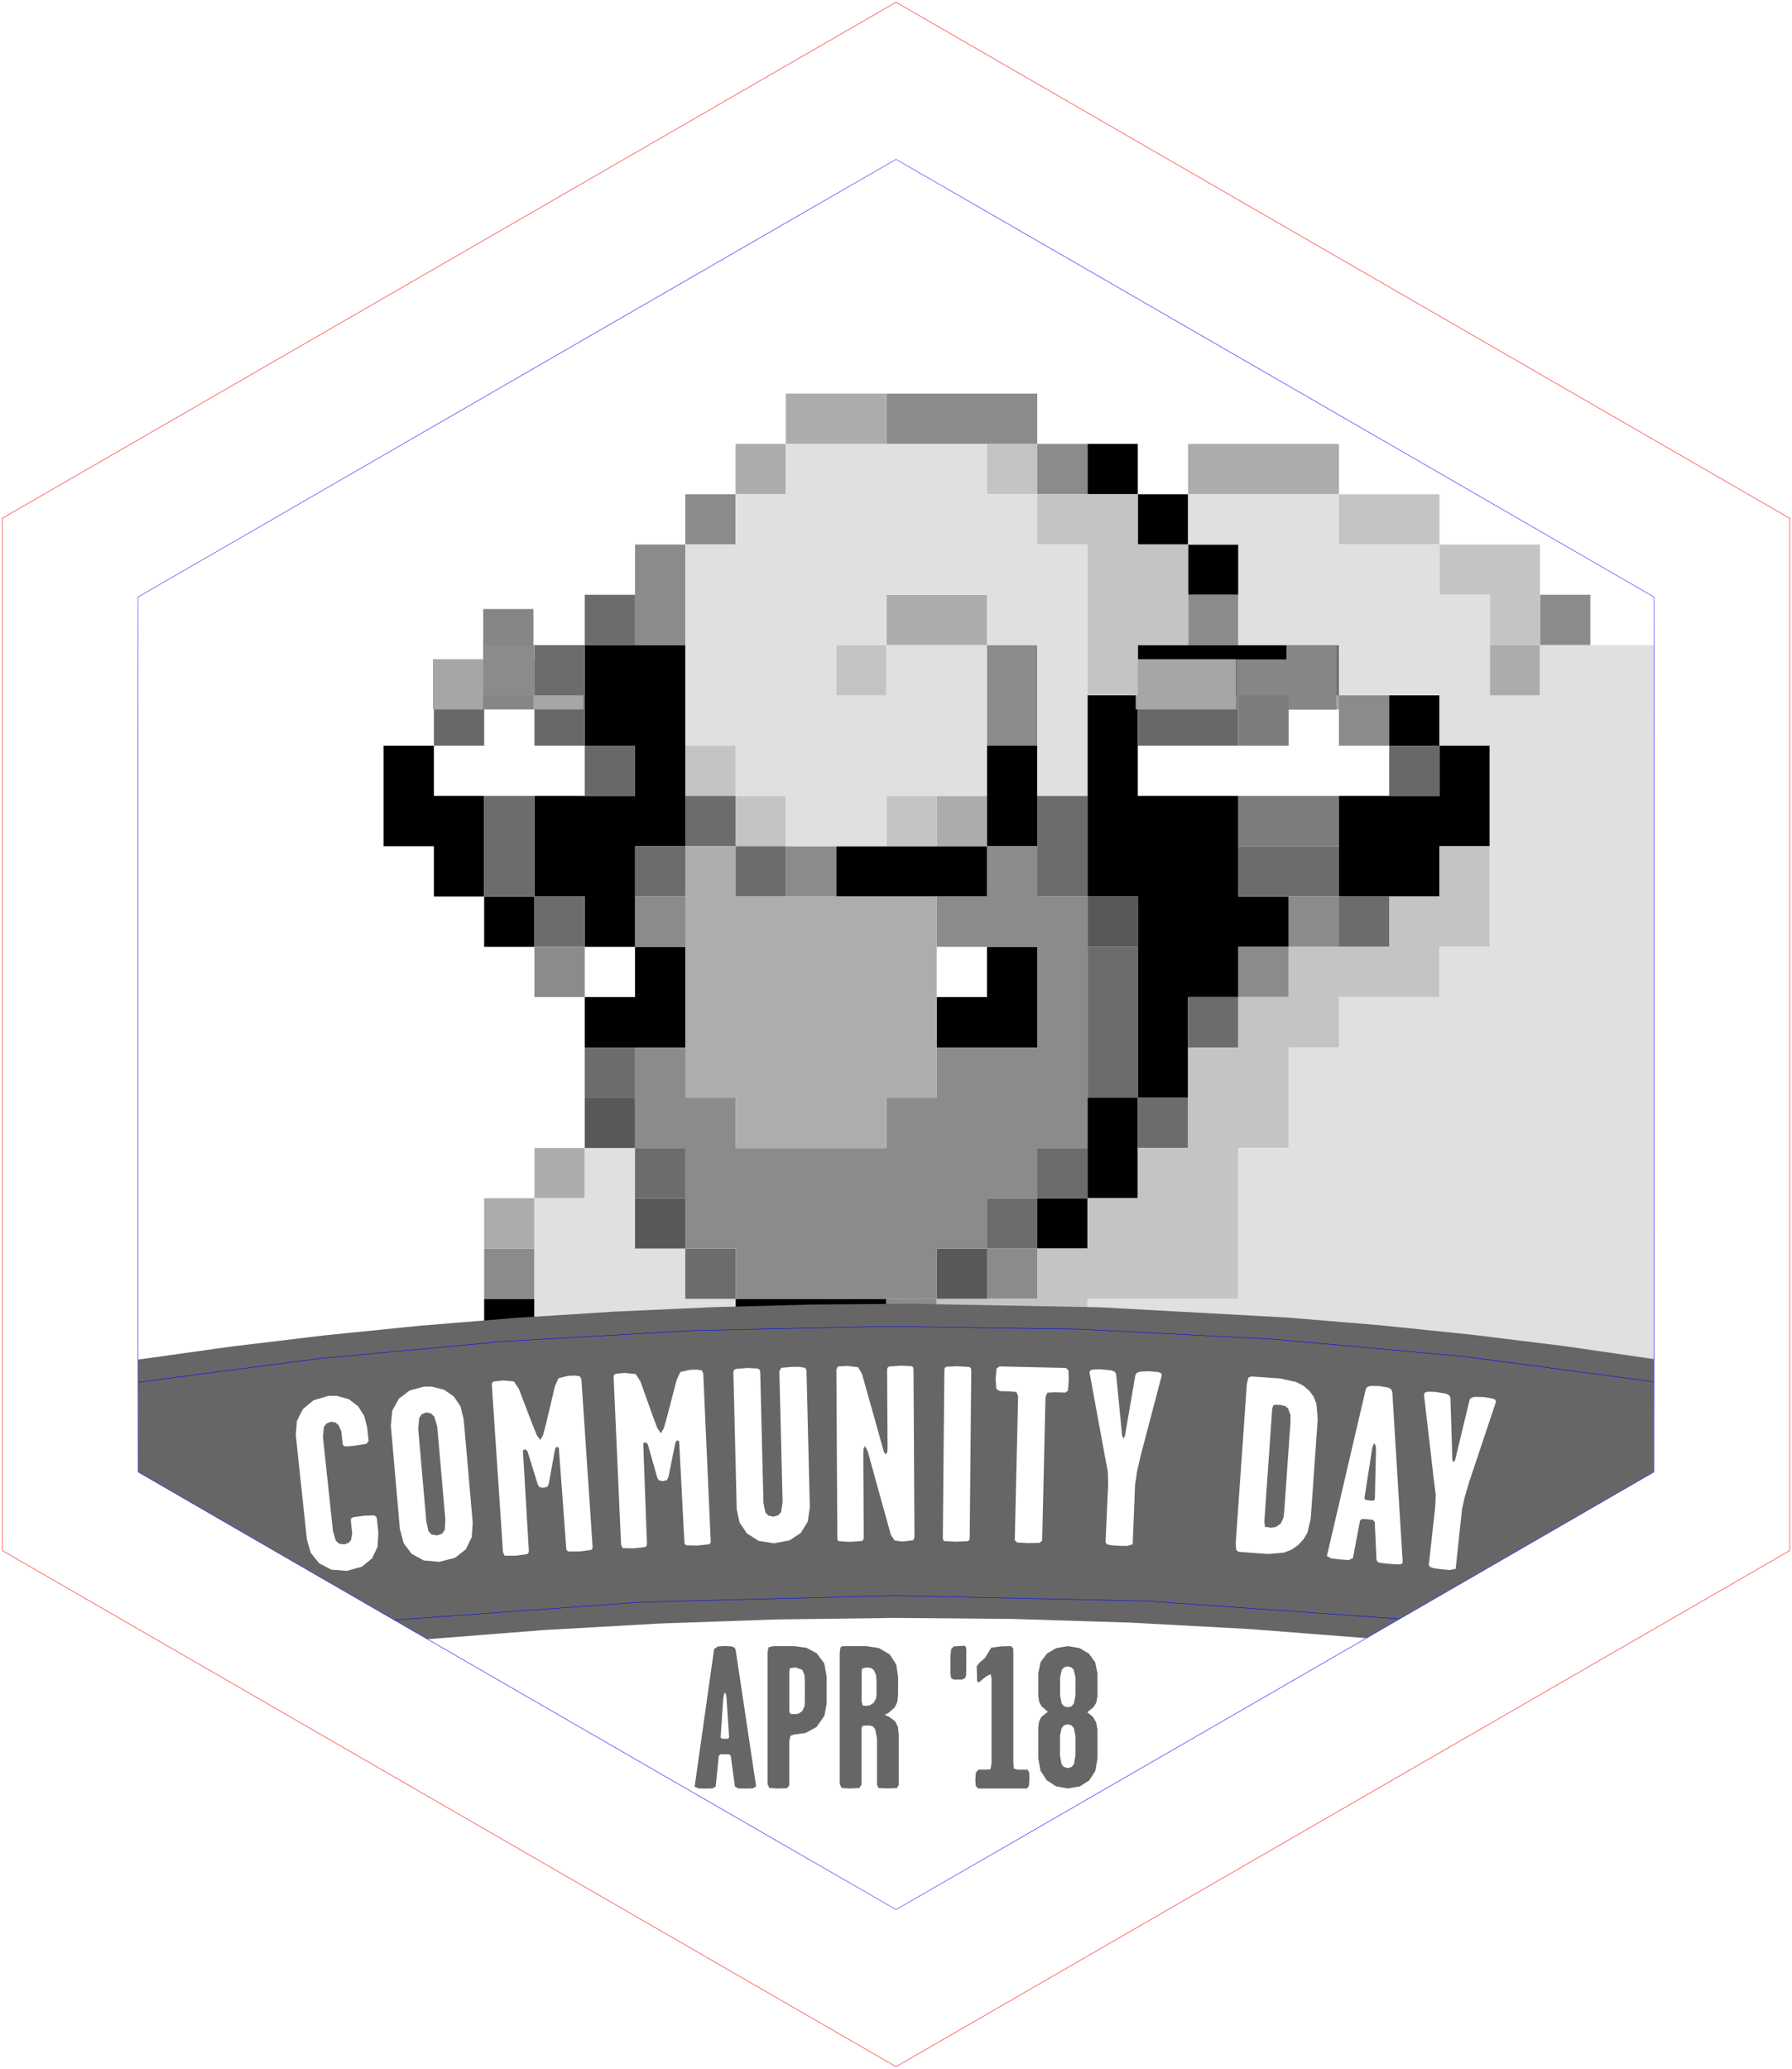 <?xml version="1.0" encoding="UTF-8" standalone="no"?>
<!-- Created with Inkscape (http://www.inkscape.org/) -->

<svg
   xmlns:dc="http://purl.org/dc/elements/1.1/"
   xmlns:cc="http://creativecommons.org/ns#"
   xmlns:rdf="http://www.w3.org/1999/02/22-rdf-syntax-ns#"
   xmlns:svg="http://www.w3.org/2000/svg"
   xmlns="http://www.w3.org/2000/svg"
   xmlns:sodipodi="http://sodipodi.sourceforge.net/DTD/sodipodi-0.dtd"
   xmlns:inkscape="http://www.inkscape.org/namespaces/inkscape"
   width="40.253mm"
   height="46.465mm"
   viewBox="0 0 40.253 46.465"
   version="1.1"
   id="svg8"
   inkscape:version="0.92.2 2405546, 2018-03-11"
   sodipodi:docname="badge.svg">
  <sodipodi:namedview
     id="base"
     pagecolor="#ffffff"
     bordercolor="#666666"
     borderopacity="1.0"
     inkscape:pageopacity="0.0"
     inkscape:pageshadow="2"
     inkscape:zoom="4"
     inkscape:cx="-12.931191"
     inkscape:cy="93.79697"
     inkscape:document-units="mm"
     inkscape:current-layer="layer16"
     showgrid="true"
     inkscape:snap-global="true"
     inkscape:window-width="1920"
     inkscape:window-height="1051"
     inkscape:window-x="0"
     inkscape:window-y="0"
     inkscape:window-maximized="1"
     fit-margin-top="0"
     fit-margin-left="0"
     fit-margin-right="0"
     fit-margin-bottom="0"
     showguides="true"
     inkscape:guide-bbox="true">
    <inkscape:grid
       originy="23.233"
       originx="20.127"
       spacingy="0.794"
       spacingx="0.794"
       id="grid75"
       type="xygrid" />
  </sodipodi:namedview>
  <defs
     id="defs2">
    <clipPath
       id="clipPath5782"
       clipPathUnits="userSpaceOnUse">
      <path
         inkscape:transform-center-y="-3.7417322e-06"
         d="M 1.045001e-5,732.52 337.75,927.52 337.75,1317.52 -1.045001e-5,1512.52 -337.75,1317.52 l 10e-6,-390 z"
         inkscape:randomized="0"
         inkscape:rounded="0"
         inkscape:flatsided="true"
         sodipodi:arg2="-1.0471976"
         sodipodi:arg1="-1.5707963"
         sodipodi:r2="337.74988"
         sodipodi:r1="390"
         sodipodi:cy="1122.5197"
         sodipodi:cx="0"
         sodipodi:sides="6"
         id="path5784"
         style="opacity:1;fill:none;fill-opacity:1;stroke:#0000ff;stroke-width:1.002;stroke-linecap:butt;stroke-linejoin:round;stroke-miterlimit:4;stroke-dasharray:none;stroke-opacity:1;paint-order:stroke markers fill"
         sodipodi:type="star" />
    </clipPath>
    <clipPath
       id="clipPath5782-1"
       clipPathUnits="userSpaceOnUse">
      <path
         inkscape:transform-center-y="-3.7417322e-06"
         d="M 1.045001e-5,732.52 337.75,927.52 337.75,1317.52 -1.045001e-5,1512.52 -337.75,1317.52 l 10e-6,-390 z"
         inkscape:randomized="0"
         inkscape:rounded="0"
         inkscape:flatsided="true"
         sodipodi:arg2="-1.0471976"
         sodipodi:arg1="-1.5707963"
         sodipodi:r2="337.74988"
         sodipodi:r1="390"
         sodipodi:cy="1122.5197"
         sodipodi:cx="0"
         sodipodi:sides="6"
         id="path5784-2"
         style="opacity:1;fill:none;fill-opacity:1;stroke:#0000ff;stroke-width:1.002;stroke-linecap:butt;stroke-linejoin:round;stroke-miterlimit:4;stroke-dasharray:none;stroke-opacity:1;paint-order:stroke markers fill"
         sodipodi:type="star" />
    </clipPath>
    <clipPath
       id="clipPath3075"
       clipPathUnits="userSpaceOnUse">
      <path
         inkscape:connector-curvature="0"
         id="path3077"
         d="m 52.169,-0.219 c -0.025,0 -60.393,34.853 -60.406,34.875 -0.011,0.02 -0.009,51.059 0,62.593 L 6.148,95.369 20.98,93.99 36.141,93.126 l 15.366,-0.328 15.448,0.227 15.41,0.798 15.247,1.39 14.962,1.999 c 0.009,-11.58 0.011,-62.537 0,-62.557 -0.013,-0.022 -60.381,-34.875 -60.406,-34.875 z"
         style="opacity:1;fill:none;fill-opacity:1;stroke:#0000ff;stroke-width:0.355;stroke-linecap:butt;stroke-linejoin:round;stroke-miterlimit:4;stroke-dasharray:none;stroke-opacity:1;paint-order:stroke markers fill" />
    </clipPath>
    <clipPath
       id="clipPath4519"
       clipPathUnits="userSpaceOnUse">
      <path
         inkscape:connector-curvature="0"
         id="path4521"
         d="m 5.615,286.411 c -0.002,0 -3.993,2.304 -3.993,2.306 -7.276e-4,10e-4 -5.836e-4,3.375 0,4.138 l 0.951,-0.124 0.981,-0.091 1.002,-0.057 1.016,-0.022 1.021,0.015 1.019,0.053 1.008,0.092 0.989,0.132 c 5.587e-4,-0.766 7.263e-4,-4.135 0,-4.136 -8.194e-4,-10e-4 -3.992,-2.306 -3.994,-2.306 z"
         style="opacity:1;fill:none;fill-opacity:1;stroke:#0000ff;stroke-width:0.023;stroke-linecap:butt;stroke-linejoin:round;stroke-miterlimit:4;stroke-dasharray:none;stroke-opacity:1;paint-order:stroke markers fill" />
    </clipPath>
  </defs>
  <g
     transform="translate(20.127,-273.767)"
     style="display:inline;opacity:1"
     inkscape:label="frame"
     id="layer16"
     inkscape:groupmode="layer">
    <g
       style=""
       clip-path="url(#clipPath4519)"
       id="g1439"
       transform="matrix(4.262,0,0,4.262,-23.934,-943.411)">
      <path
         transform="scale(0.265)"
         inkscape:connector-curvature="0"
         id="rect1001"
         d="m 25,1086.52 v 1 h 1 v -1 z m 1,1 v 1 h 1 v -1 z m 1,1 v 1 h 1 v -1 z m -12,2 v 2 h 1 v 1 h -2 v 2 h 1 v 1 h 1 v -1 -1 h 1 v -2 -2 z m 1,6 v 1 h -1 v 1 h 1 1 v -2 z m -2,-1 h -1 v 1 h 1 z m -1,0 v -2 h -1 v -1 h -1 v 2 h 1 v 1 z m 13,-5 v 1 h 3 v -1 z m 0,1 h -1 v 4 h 1 v 4 h 1 v -2 h 1 v -1 h 1 v -1 h -1 v -2 h -1 -1 z m 0,8 h -1 v 2 h 1 z m -1,2 h -1 v 1 h 1 z m 6,-10 v 1 h 1 v -1 z m 1,1 v 1 h -2 v 2 h 2 v -1 h 1 v -2 z m -9,0 v 2 h 1 v -2 z m 0,2 h -3 v 1 h 3 z m 0,2 v 1 h -1 v 1 h 1 1 v -2 z m -10,7 v 3 h 1 v -3 z m 5,0 v 1 h 3 v -1 z"
         style="display:inline;opacity:1;fill:#000000;fill-opacity:1;stroke:none;stroke-width:0.499;stroke-linecap:butt;stroke-linejoin:round;stroke-miterlimit:4;stroke-dasharray:none;stroke-opacity:1;paint-order:stroke markers fill" />
      <path
         transform="scale(0.265)"
         inkscape:connector-curvature="0"
         id="rect1061"
         d="m 12,1091.52 v 1 h 1 v -1 z m 2,0 v 1 h 1 v -1 z m 1,1 v 1 h 1 v -1 z m 11,-1 v 1 h 2 v -1 z m 5,1 v 1 h 1 v -1 z"
         style="opacity:1;fill:#686868;fill-opacity:1;stroke:none;stroke-width:0.499;stroke-linecap:butt;stroke-linejoin:round;stroke-miterlimit:4;stroke-dasharray:none;stroke-opacity:1;paint-order:stroke markers fill" />
      <rect
         y="289.062"
         x="3.175"
         height="0.265"
         width="0.265"
         id="rect1073"
         style="opacity:1;fill:#a6a6a6;fill-opacity:1;stroke:none;stroke-width:0.132;stroke-linecap:butt;stroke-linejoin:round;stroke-miterlimit:4;stroke-dasharray:none;stroke-opacity:1;paint-order:stroke markers fill" />
      <rect
         y="289.062"
         x="3.704"
         height="0.265"
         width="0.265"
         id="rect1075"
         style="opacity:1;fill:#a6a6a6;fill-opacity:1;stroke:none;stroke-width:0.132;stroke-linecap:butt;stroke-linejoin:round;stroke-miterlimit:4;stroke-dasharray:none;stroke-opacity:1;paint-order:stroke markers fill" />
      <rect
         y="289.062"
         x="6.879"
         height="0.265"
         width="0.529"
         id="rect1077"
         style="opacity:1;fill:#a6a6a6;fill-opacity:1;stroke:none;stroke-width:0.132;stroke-linecap:butt;stroke-linejoin:round;stroke-miterlimit:4;stroke-dasharray:none;stroke-opacity:1;paint-order:stroke markers fill" />
      <rect
         y="289.062"
         x="7.938"
         height="0.265"
         width="0.265"
         id="rect1079"
         style="opacity:1;fill:#a6a6a6;fill-opacity:1;stroke:none;stroke-width:0.132;stroke-linecap:butt;stroke-linejoin:round;stroke-miterlimit:4;stroke-dasharray:none;stroke-opacity:1;paint-order:stroke markers fill" />
      <path
         transform="scale(0.265)"
         inkscape:connector-curvature="0"
         id="rect1082"
         d="m 15,1089.52 v 1 h 1 v -1 z m 0,1 h -1 v 1 h 1 z m 14,0 v 1 h 1 v -1 z m -16,3 v 2 h 1 v -2 z m 1,2 v 1 h 1 v -1 z m 14,-1 v 1 h 2 v -1 z m 2,1 v 1 h 1 v -1 z m -3,2 v 1 h 1 v -1 z m -1,2 v 1 h 1 v -1 z"
         style="opacity:1;fill:#6c6c6c;fill-opacity:1;stroke:none;stroke-width:0.499;stroke-linecap:butt;stroke-linejoin:round;stroke-miterlimit:4;stroke-dasharray:none;stroke-opacity:1;paint-order:stroke markers fill" />
      <path
         sodipodi:nodetypes="ccccccccccccc"
         inkscape:connector-curvature="0"
         id="rect1104"
         d="m 3.44,288.798 v 0.529 h 0.265 v -0.529 z m 4.233,0 v 0.265 H 7.408 v 0.265 H 7.673 7.938 v -0.529 z"
         style="opacity:1;fill:#868686;fill-opacity:1;stroke:none;stroke-width:0.132;stroke-linecap:butt;stroke-linejoin:round;stroke-miterlimit:4;stroke-dasharray:none;stroke-opacity:1;paint-order:stroke markers fill" />
      <path
         sodipodi:nodetypes="cccccccccc"
         transform="scale(0.265)"
         inkscape:connector-curvature="0"
         id="rect1112"
         d="m 28,1091.52 v 1 l 1,2e-4 v -1 z m 0,2 v 1 h 2 v -1 z"
         style="opacity:1;fill:#7d7d7d;fill-opacity:1;stroke:none;stroke-width:0.499;stroke-linecap:butt;stroke-linejoin:round;stroke-miterlimit:4;stroke-dasharray:none;stroke-opacity:1;paint-order:stroke markers fill" />
      <path
         transform="scale(0.265)"
         inkscape:connector-curvature="0"
         id="rect1165"
         d="m 21,1085.52 v 1 h 3 v -1 z m 3,1 v 1 h 1 v -1 z m -7,1 v 1 h 1 v -1 z m 0,1 h -1 v 2 h 1 z m 10,1 v 1 h 1 v -1 z m 7,0 v 1 h 1 v -1 z m -21,1 v 1 h 1 v -1 z m 10,0 v 2 h 1 v -2 z m 7,1 v 1 h 1 v -1 z m -11,3 v 1 h 1 v -1 z m 10,1 v 1 h 1 v -1 z m 0,1 h -1 v 1 h 1 z m -15,0 v 1 h 1 v -1 z m -1,6 v 1 h 1 v -1 z m 10,0 v 1 h 1 v -1 z m -2,1 v 1 h 1 v -1 z"
         style="opacity:1;fill:#8b8b8b;fill-opacity:1;stroke:none;stroke-width:0.499;stroke-linecap:butt;stroke-linejoin:round;stroke-miterlimit:4;stroke-dasharray:none;stroke-opacity:1;paint-order:stroke markers fill" />
      <path
         transform="scale(0.265)"
         inkscape:connector-curvature="0"
         id="rect1149"
         d="m 19,1085.52 v 1 h 2 v -1 z m 0,1 h -1 v 1 h 1 z m 8,0 v 1 h 3 v -1 z m -6,3 v 1 h 2 v -1 z m 12,1 v 1 h 1 v -1 z m -11,3 v 1 h 1 v -1 z m -8,7 v 1 h 1 v -1 z m 0,1 h -1 v 1 h 1 z"
         style="opacity:1;fill:#acacac;fill-opacity:1;stroke:none;stroke-width:0.499;stroke-linecap:butt;stroke-linejoin:round;stroke-miterlimit:4;stroke-dasharray:none;stroke-opacity:1;paint-order:stroke markers fill" />
      <path
         transform="scale(0.265)"
         inkscape:connector-curvature="0"
         id="rect1176"
         d="m 23,1086.52 v 1 h 1 v -1 z m 1,1 v 1 h 1 v 2 1 h 1 v -1 h 1 v -2 h -1 v -1 z m 6,0 v 1 h 2 v -1 z m 2,1 v 1 h 1 v 1 h 1 v -1 -1 z m -12,2 v 1 h 1 v -1 z m -3,2 v 1 h 1 v -1 z m 1,1 v 1 h 1 v -1 z m 3,0 v 1 h 1 v -1 z m 11,1 v 1 h -1 v 1 h -2 v 1 h -1 v 1 h -1 v 2 h -1 v 1 h -1 v 1 h -1 v 1 h -2 v 1 h -3 v 1 h 3 2 v -1 h 1 v -1 h 1 2 v -3 h 1 v -2 h 1 v -1 h 2 v -1 h 1 v -1 -1 z"
         style="opacity:1;fill:#c4c4c4;fill-opacity:1;stroke:none;stroke-width:0.499;stroke-linecap:butt;stroke-linejoin:round;stroke-miterlimit:4;stroke-dasharray:none;stroke-opacity:1;paint-order:stroke markers fill" />
      <path
         transform="scale(0.265)"
         inkscape:connector-curvature="0"
         id="rect1283"
         d="m 19,1086.52 v 1 h -1 v 1 h -1 v 4 h 1 v 1 h 1 v 1 h 2 v -1 h 1 1 v -3 h -1 -1 v 1 h -1 v -1 h 1 v -1 h 2 v 1 h 1 v 3 h 1 v -5 h -1 v -1 h -1 v -1 z m 8,1 v 1 h 1 v 2 h 2 v 1 h 2 v 1 h 1 v 4 h -1 v 1 h -2 v 1 h -1 v 2 h -1 v 3 h -3 v 1 h -1 v 1 h -5 v -1 h -1 v -1 h -1 v -1 h -1 v -2 h -1 v 1 h -1 v 5 h 1 9 1 5 6 1 v -16 h -3 v 1 h -1 v -2 h -1 v -1 h -2 v -1 z"
         style="opacity:1;fill:#e0e0e0;fill-opacity:1;stroke:none;stroke-width:0.499;stroke-linecap:butt;stroke-linejoin:round;stroke-miterlimit:4;stroke-dasharray:none;stroke-opacity:1;paint-order:stroke markers fill" />
      <path
         transform="scale(0.265)"
         inkscape:connector-curvature="0"
         id="rect1343"
         d="m 25,1095.52 v 1 h 1 v -1 z m -10,4 v 1 h 1 v -1 z m 1,2 v 1 h 1 v -1 z m 6,1 v 1 h 1 v -1 z"
         style="opacity:1;fill:#585858;fill-opacity:1;stroke:none;stroke-width:0.499;stroke-linecap:butt;stroke-linejoin:round;stroke-miterlimit:4;stroke-dasharray:none;stroke-opacity:1;paint-order:stroke markers fill" />
      <path
         transform="scale(0.265)"
         inkscape:connector-curvature="0"
         id="rect1355"
         d="m 17,1093.52 v 1 h 1 v -1 z m 1,1 v 1 h 1 v -1 z m -1,0 h -1 v 1 h 1 z m 7,-1 v 2 h 1 v -2 z m 1,3 v 3 h 1 v -3 z m -10,2 v 1 h 1 v -1 z m 1,2 v 1 h 1 v -1 z m 8,0 v 1 h 1 v -1 z m 0,1 h -1 v 1 h 1 z m -7,1 v 1 h 1 v -1 z"
         style="opacity:1;fill:#6c6c6c;fill-opacity:1;stroke:none;stroke-width:0.499;stroke-linecap:butt;stroke-linejoin:round;stroke-miterlimit:4;stroke-dasharray:none;stroke-opacity:1;paint-order:stroke markers fill" />
      <path
         transform="scale(0.265)"
         inkscape:connector-curvature="0"
         id="rect1377"
         d="m 23,1094.52 v 1 h -1 v 1 h 1 1 v 2 h -2 v 1 h -1 v 1 h -3 v -1 h -1 v -1 h -1 v 2 h 1 v 2 h 1 v 1 h 4 v -1 h 1 v -1 h 1 v -1 h 1 v -5 h -1 v -1 z m -7,1 v 1 h 1 v -1 z"
         style="opacity:1;fill:#8b8b8b;fill-opacity:1;stroke:none;stroke-width:0.499;stroke-linecap:butt;stroke-linejoin:round;stroke-miterlimit:4;stroke-dasharray:none;stroke-opacity:1;paint-order:stroke markers fill" />
      <path
         inkscape:connector-curvature="0"
         id="rect1399"
         transform="scale(0.265)"
         d="m 17,1094.52 v 5 h 1 v 1 h 3 v -1 h 1 v -4 h -4 v -1 z"
         style="opacity:1;fill:#adadad;fill-opacity:1;stroke:none;stroke-width:0.499;stroke-linecap:butt;stroke-linejoin:round;stroke-miterlimit:4;stroke-dasharray:none;stroke-opacity:1;paint-order:stroke markers fill" />
    </g>
    <path
       inkscape:connector-curvature="0"
       id="path848"
       d="m 0.369,303.048 -2.241,0.018 -2.232,0.059 -2.217,0.1 -2.198,0.139 -2.174,0.178 -2.145,0.216 -2.111,0.254 -2.073,0.29 v 2.525 l 6.503,3.755 2.578,-0.203 2.61,-0.148 2.634,-0.092 2.651,-0.035 2.659,0.023 2.659,0.083 2.652,0.143 2.636,0.205 6.46,-3.73 v -2.537 l -2.028,-0.294 -2.051,-0.253 -2.07,-0.213 -2.086,-0.173 -4.201,-0.23 -4.215,-0.079 v 8e-5 m -0.271,1.39 0.255,0.012 0.034,0.029 0.006,0.053 0.021,3.691 -0.003,0.087 -0.029,0.05 -0.249,0.028 -0.164,-0.023 -0.085,-0.128 -0.461,-1.662 -0.058,-0.213 -0.062,-0.12 -0.034,0.069 -0.004,0.124 0.01,1.857 -0.007,0.054 -0.038,0.031 -0.265,0.018 -0.247,-0.014 -0.031,-0.029 -0.005,-0.051 -0.022,-3.776 0.036,-0.069 0.223,-0.011 0.232,0.029 0.085,0.15 0.467,1.662 0.026,0.094 0.043,0.052 0.034,-0.061 0.004,-0.108 -0.01,-1.721 0.007,-0.054 0.037,-0.031 0.255,-0.018 v 0 m 1.276,0.012 0.27,0.016 0.038,0.029 0.007,0.053 -0.035,3.754 -0.006,0.05 -0.036,0.027 -0.275,0.011 -0.247,-0.012 -0.034,-0.024 -0.006,-0.046 0.035,-3.77 0.008,-0.05 0.037,-0.027 0.244,-0.011 v 0 m 0.948,0.004 1.49,0.034 0.061,0.054 0.006,0.213 -0.016,0.241 -0.058,0.045 -0.242,-0.006 -0.164,0.008 -0.041,0.091 -0.004,0.117 -0.072,3.121 -0.065,0.046 -0.263,0.003 -0.233,-0.012 -0.054,-0.051 0.072,-3.12 0.002,-0.117 -0.037,-0.093 -0.163,-0.015 -0.209,-0.005 -0.081,-0.051 -0.014,-0.227 0.019,-0.227 0.066,-0.048 v 0 m -4.489,0.01 0.127,0.021 0.028,0.056 0.075,3.075 -0.047,0.322 -0.154,0.254 -0.255,0.168 -0.349,0.066 -0.346,-0.056 -0.261,-0.167 -0.167,-0.246 -0.063,-0.295 -0.075,-3.07 0.009,-0.053 0.043,-0.03 0.261,-0.021 0.229,0.011 0.047,0.028 0.014,0.05 0.072,2.94 0.043,0.214 0.067,0.071 0.113,0.025 0.109,-0.03 0.064,-0.073 0.034,-0.218 -0.072,-2.946 0.044,-0.076 0.236,-0.021 h 0.175 v 0 m 6.768,0.056 0.233,0.022 0.076,0.03 0.032,0.051 0.136,1.395 0.032,0.052 0.03,-0.055 0.236,-1.375 0.035,-0.044 0.075,-0.025 0.209,-0.009 0.201,0.02 0.059,0.026 0.013,0.044 -0.48,1.828 -0.075,0.33 -0.045,0.297 -0.054,1.343 -0.129,0.036 -0.183,-0.004 -0.183,-0.013 -0.081,-0.021 -0.033,-0.04 0.058,-1.308 -0.006,-0.277 -0.065,-0.342 -0.348,-1.895 0.021,-0.043 0.066,-0.021 0.17,-0.005 h 1e-6 m -9.082,0.007 0.117,0.018 0.032,0.069 0.167,3.75 -0.001,0.054 -0.03,0.032 -0.263,0.029 -0.251,-0.005 -0.037,-0.027 -0.009,-0.051 -0.117,-2.255 -0.048,-0.027 -0.036,0.053 -0.158,0.776 -0.03,0.065 -0.091,0.025 -0.09,-0.016 -0.037,-0.057 -0.214,-0.753 -0.049,-0.05 -0.054,0.026 0.083,2.245 -0.005,0.054 -0.037,0.032 -0.264,0.029 -0.24,-0.006 -0.035,-0.078 -0.167,-3.755 0.007,-0.055 0.037,-0.028 0.212,-0.018 0.24,0.026 0.107,0.168 0.284,0.795 0.097,0.256 0.077,0.109 0.066,-0.111 0.076,-0.268 0.212,-0.817 0.084,-0.179 0.217,-0.049 0.148,-0.004 v 3e-5 m -2.739,0.133 0.118,0.016 0.033,0.068 0.25,3.745 -3.17e-4,0.054 -0.029,0.033 -0.262,0.035 h -0.251 l -0.038,-0.027 -0.01,-0.05 -0.167,-2.252 -0.049,-0.026 -0.035,0.054 -0.141,0.779 -0.028,0.065 -0.09,0.027 -0.091,-0.015 -0.038,-0.056 -0.231,-0.748 -0.05,-0.049 -0.053,0.028 0.132,2.243 -0.004,0.054 -0.036,0.033 -0.263,0.035 h -0.24 l -0.037,-0.078 -0.25,-3.751 0.006,-0.055 0.036,-0.029 0.211,-0.023 0.241,0.021 0.111,0.165 0.302,0.789 0.102,0.254 0.08,0.107 0.063,-0.112 0.07,-0.27 0.194,-0.822 0.08,-0.181 0.215,-0.054 0.148,-0.007 v -8e-5 m 15.194,0.022 0.088,0.004 0.574,0.04 0.354,0.079 0.159,0.083 0.136,0.115 0.096,0.134 0.061,0.154 0.03,0.347 -0.157,2.235 -0.071,0.308 -0.085,0.148 -0.129,0.141 -0.156,0.106 -0.171,0.063 -0.338,0.028 -0.585,-0.041 -0.089,-0.009 -0.049,-0.04 -0.013,-0.136 0.251,-3.593 0.033,-0.139 0.06,-0.028 1e-6,-1.1e-4 m 2.69,0.211 0.19,0.004 0.199,0.033 0.068,0.037 0.027,0.059 0.234,3.834 -0.025,0.033 -0.073,0.01 -0.216,-0.014 -0.197,-0.021 -0.056,-0.025 -0.022,-0.046 -0.039,-0.848 -0.046,-0.048 -0.113,-0.011 -0.122,-0.01 -0.05,0.039 -0.159,0.842 -0.094,0.043 -0.22,-0.015 -0.171,-0.021 -0.1,-0.053 0.876,-3.759 0.037,-0.043 0.073,-0.019 v -1.1e-4 m -21.092,0.016 0.273,0.068 0.219,0.15 0.152,0.224 0.072,0.29 0.203,2.322 -0.023,0.33 -0.132,0.27 -0.242,0.19 -0.353,0.091 -0.351,-0.032 -0.271,-0.148 -0.181,-0.243 -0.083,-0.316 -0.203,-2.322 0.033,-0.337 0.149,-0.268 0.244,-0.184 0.319,-0.085 h 0.175 v 0 m 22.379,0.113 0.169,0.006 0.231,0.038 0.074,0.035 0.028,0.053 0.044,1.401 0.028,0.054 0.034,-0.053 0.326,-1.356 0.038,-0.041 0.076,-0.02 0.21,0.005 0.199,0.033 0.057,0.03 0.01,0.045 -0.599,1.793 -0.097,0.325 -0.066,0.294 -0.142,1.336 -0.131,0.028 -0.182,-0.016 -0.182,-0.025 -0.079,-0.027 -0.03,-0.042 0.144,-1.301 0.012,-0.277 -0.043,-0.345 -0.222,-1.914 0.024,-0.041 0.068,-0.017 10e-7,8e-5 m -24.517,0.092 0.276,0.076 0.208,0.158 0.138,0.219 0.066,0.257 0.032,0.303 -0.048,0.064 -0.247,0.042 -0.21,0.019 -0.055,-0.012 -0.022,-0.038 -0.031,-0.292 -0.065,-0.142 -0.071,-0.056 -0.097,-0.016 -0.104,0.041 -0.057,0.083 -0.019,0.219 0.225,2.116 0.065,0.214 0.073,0.066 0.11,0.016 0.099,-0.033 0.058,-0.063 0.027,-0.15 -0.031,-0.292 0.007,-0.046 0.042,-0.026 0.24,-0.033 0.233,-0.009 0.047,0.027 0.018,0.058 0.031,0.292 -0.016,0.325 -0.123,0.264 -0.23,0.187 -0.338,0.094 -0.347,-0.027 -0.274,-0.143 -0.188,-0.233 -0.088,-0.297 -0.25,-2.352 0.024,-0.312 0.135,-0.269 0.238,-0.198 0.334,-0.099 0.188,-0.003 v 5e-5 m 21.086,0.201 -0.05,0.016 -0.022,0.077 -0.177,2.534 0.014,0.114 0.129,0.021 0.111,-0.014 0.111,-0.073 0.066,-0.138 0.015,-0.133 0.141,-2.005 3.97e-4,-0.168 -0.052,-0.146 -0.068,-0.056 -0.113,-0.025 -0.104,-0.004 -10e-7,5e-5 m -19.072,0.173 -0.102,0.04 -0.059,0.085 -0.024,0.232 0.182,2.086 0.049,0.225 0.071,0.074 0.124,0.02 0.114,-0.041 0.057,-0.085 0.013,-0.231 -0.182,-2.086 -0.066,-0.224 -0.073,-0.073 -0.105,-0.022 v 0 m 21.293,0.691 -0.037,0.07 -0.017,0.089 -0.168,1.073 0.019,0.039 0.089,0.016 0.091,0.007 0.036,-0.036 0.024,-1.103 -0.003,-0.087 -0.034,-0.069 h 10e-7"
       style="display:inline;fill:#666666;fill-opacity:1;stroke:none;stroke-width:0.05px;stroke-linecap:butt;stroke-linejoin:miter;stroke-opacity:1" />
    <path
       sodipodi:nodetypes="cc"
       inkscape:connector-curvature="0"
       id="path889"
       d="m 11.307,310.126 -5.661,-0.401 -5.7,-0.122 -5.662,0.146 -5.547,0.402"
       style="fill:none;stroke:#0000ff;stroke-width:0.01;stroke-linecap:butt;stroke-linejoin:miter;stroke-miterlimit:4;stroke-dasharray:none;stroke-opacity:1" />
    <path
       sodipodi:nodetypes="cc"
       inkscape:connector-curvature="0"
       id="path891"
       d="m 17.022,304.801 -4.216,-0.563 -4.296,-0.392 -4.342,-0.225 -4.353,-0.064 -4.33,0.092 -4.272,0.243 -4.18,0.389 -4.053,0.529"
       style="fill:none;stroke:#0000ff;stroke-width:0.01;stroke-linecap:butt;stroke-linejoin:miter;stroke-miterlimit:4;stroke-dasharray:none;stroke-opacity:1" />
    <path
       d="M 1.5512275e-6,273.817 20.077,285.409 20.077,308.591 3.0887998e-7,320.183 -20.077,308.591 l 1e-6,-23.183 z"
       inkscape:randomized="0"
       inkscape:rounded="0"
       inkscape:flatsided="true"
       sodipodi:arg2="-1.0471976"
       sodipodi:arg1="-1.5707963"
       sodipodi:r2="20.076666"
       sodipodi:r1="23.182539"
       sodipodi:cy="297"
       sodipodi:cx="9.3005372e-07"
       sodipodi:sides="6"
       id="path5774"
       style="opacity:1;fill:none;fill-opacity:1;stroke:#ff0000;stroke-width:0.01;stroke-linecap:butt;stroke-linejoin:round;stroke-miterlimit:4;stroke-dasharray:none;stroke-opacity:1;paint-order:stroke markers fill"
       sodipodi:type="star" />
    <path
       inkscape:connector-curvature="0"
       id="path4165"
       d="m -17.022,287.173 c 0.004,-0.006 17.014,-9.827 17.022,-9.827 0.007,0 17.018,9.821 17.022,9.827 0.004,0.006 0.004,19.649 1e-6,19.655 -0.004,0.006 -17.014,9.827 -17.022,9.827 -0.007,0 -17.018,-9.821 -17.022,-9.827 -0.004,-0.006 -0.004,-19.649 -1e-6,-19.655 z"
       inkscape:transform-center-y="-3.7417322e-06"
       style="opacity:1;fill:none;fill-opacity:1;stroke:#0000ff;stroke-width:0.01;stroke-linecap:butt;stroke-linejoin:round;stroke-miterlimit:4;stroke-dasharray:none;stroke-opacity:1;paint-order:stroke markers fill" />
    <path
       inkscape:connector-curvature="0"
       style="font-style:normal;font-variant:normal;font-weight:normal;font-stretch:normal;font-size:medium;line-height:1.25;font-family:'Garage Gothic';-inkscape-font-specification:'Garage Gothic';font-variant-ligatures:normal;font-variant-caps:normal;font-variant-numeric:normal;font-feature-settings:normal;text-align:start;writing-mode:lr-tb;text-anchor:start;fill:#666666;fill-opacity:1;stroke:none;stroke-width:0.132;stroke-linecap:butt;stroke-linejoin:round;stroke-miterlimit:4;stroke-dasharray:none;stroke-opacity:1;paint-order:stroke markers fill"
       d="m 1.532,310.728 -0.026,0.003 -0.21,0.013 -0.057,0.059 -0.016,0.151 v 0.393 l 0.014,0.11 0.055,0.031 H 1.488 l 0.069,-0.039 0.018,-0.066 0.005,-0.566 -0.014,-0.07 -0.033,-0.02 v 0 m -5.381,0.008 -0.153,0.01 -0.085,0.058 -0.438,3.093 0.084,0.036 0.139,0.005 0.179,-0.004 0.072,-0.042 0.069,-0.69 0.038,-0.035 0.099,-10e-4 0.092,10e-4 0.04,0.035 0.091,0.681 0.068,0.051 0.16,0.003 0.175,-0.004 0.076,-0.042 -0.461,-3.074 -0.026,-0.046 -0.058,-0.025 -0.163,-0.012 v 0 m 1.101,0.004 -0.114,0.027 -0.023,0.114 v 2.956 l 0.039,0.088 0.194,0.013 0.207,-0.007 0.049,-0.066 v -0.996 l 0.026,-0.114 0.074,-0.028 0.264,-0.035 0.247,-0.134 0.179,-0.255 0.049,-0.275 v -0.598 l -0.054,-0.303 -0.17,-0.227 -0.234,-0.123 -0.269,-0.037 h -0.466 v 0 m 1.553,0 -0.048,0.027 -0.018,0.114 v 2.956 l 0.042,0.088 0.182,0.013 0.218,-0.011 0.047,-0.076 v -1.27 l 0.029,-0.054 0.149,-0.006 0.075,0.022 0.053,0.061 0.042,0.204 v 1.051 l 0.036,0.07 0.201,0.008 0.208,-0.009 0.043,-0.064 v -1.151 l -0.019,-0.161 -0.063,-0.126 -0.149,-0.107 -0.084,-0.035 0.081,-0.041 0.143,-0.123 0.061,-0.132 0.016,-0.17 v -0.389 l -0.042,-0.275 -0.145,-0.227 -0.245,-0.143 -0.29,-0.044 h -0.452 -0.071 v 0 m 3.779,0 -0.213,0.005 -0.23,0.032 -0.059,0.098 -0.083,0.135 -0.119,0.1 -0.064,0.087 0.009,0.329 0.02,0.029 0.033,-0.01 0.07,-0.06 0.089,-0.069 0.093,-0.045 0.019,0.11 v 1.887 l -0.023,0.137 -0.082,0.009 H 1.853 l -0.06,0.067 -0.012,0.156 0.01,0.142 0.054,0.059 h 1.101 l 0.04,-0.065 0.01,-0.14 -0.005,-0.154 -0.036,-0.065 H 2.726 l -0.078,-0.023 -0.013,-0.123 v -2.49 l -0.003,-0.087 -0.048,-0.05 v 0 m 1.274,0 -0.258,0.044 -0.211,0.124 -0.142,0.192 -0.052,0.247 v 0.507 l 0.02,0.138 0.058,0.104 0.137,0.119 -0.146,0.114 -0.05,0.101 -0.019,0.132 v 0.699 l 0.05,0.275 0.138,0.214 0.21,0.138 0.265,0.049 0.272,-0.047 0.211,-0.135 0.136,-0.213 0.048,-0.281 v -0.649 l -0.03,-0.162 -0.071,-0.121 -0.128,-0.105 0.142,-0.114 0.061,-0.102 0.026,-0.14 v -0.516 l -0.052,-0.252 -0.142,-0.193 -0.212,-0.124 -0.262,-0.044 v 0 m 0,0.457 0.081,0.021 0.054,0.054 0.039,0.167 v 0.415 l -0.037,0.182 -0.053,0.057 -0.083,0.021 -0.083,-0.023 -0.053,-0.06 -0.037,-0.178 v -0.411 l 0.039,-0.17 0.054,-0.056 0.081,-0.021 v 0 m -6.117,0.023 0.151,0.055 0.05,0.115 0.009,0.136 v 5.3e-4 0.439 l -0.005,0.12 -0.05,0.113 -0.082,0.059 -0.082,0.014 -0.101,-0.005 -0.026,-0.036 -0.002,-0.06 v -0.868 l 0.014,-0.064 0.123,-0.018 v 0 m 1.592,5.3e-4 0.11,0.014 0.055,0.041 0.054,0.115 0.01,0.136 v 0.311 l -0.01,0.082 -0.054,0.096 -0.086,0.055 -0.079,0.014 -0.082,-0.009 -0.023,-0.091 v -0.681 l 0.013,-0.059 0.091,-0.023 v 0 m -3.182,0.557 0.033,0.053 0.009,0.07 0.059,0.891 -0.026,0.031 -0.074,5.3e-4 -0.073,-0.007 -0.018,-0.03 0.059,-0.877 0.032,-0.133 v 0 m 7.707,0.722 0.083,0.023 0.053,0.059 0.037,0.178 v 0.434 l -0.034,0.2 -0.053,0.064 -0.087,0.024 -0.087,-0.024 -0.053,-0.065 -0.034,-0.199 v -0.439 l 0.037,-0.174 0.053,-0.059 0.083,-0.023 v 0"
       id="path4531" />
  </g>
</svg>
